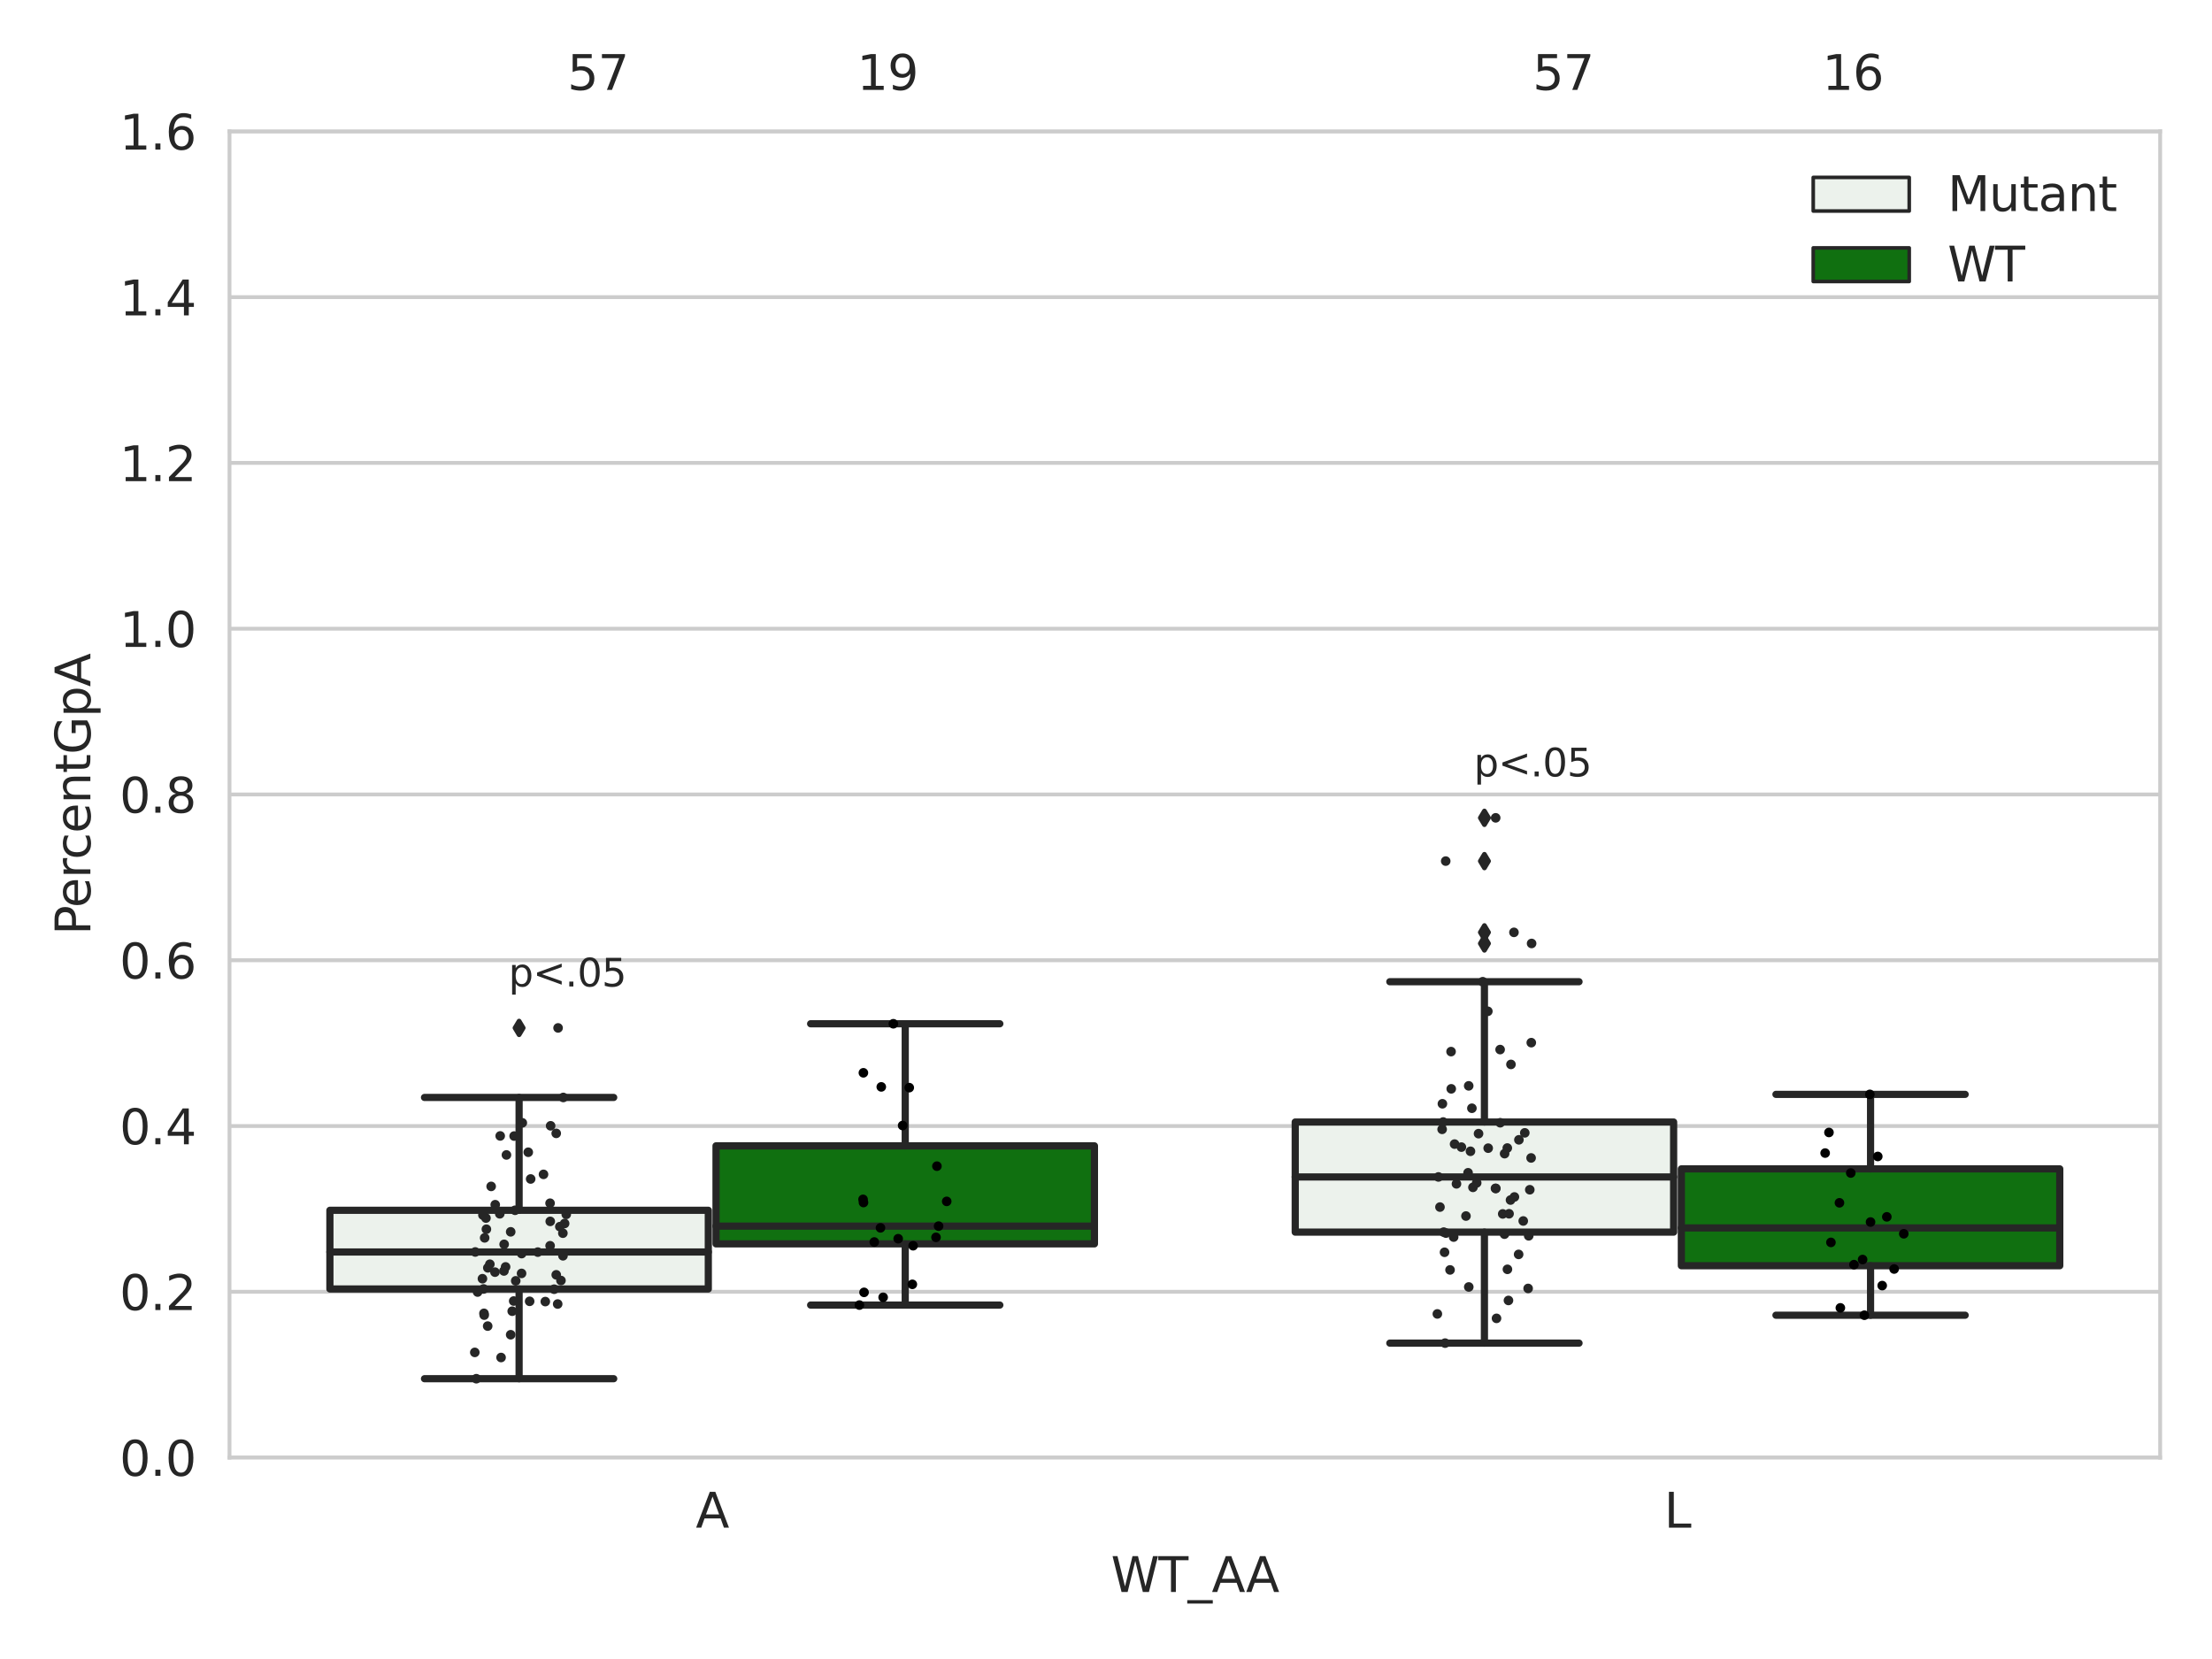 <?xml version="1.0" encoding="utf-8" standalone="no"?>
<!DOCTYPE svg PUBLIC "-//W3C//DTD SVG 1.1//EN"
  "http://www.w3.org/Graphics/SVG/1.1/DTD/svg11.dtd">
<svg xmlns:xlink="http://www.w3.org/1999/xlink" width="460.8pt" height="345.6pt" viewBox="0 0 460.8 345.6" xmlns="http://www.w3.org/2000/svg" version="1.1">
 <defs>
  <style type="text/css">*{stroke-linejoin: round; stroke-linecap: butt}</style>
 </defs>
 <g id="figure_1">
  <g id="patch_1">
   <path d="M 0 345.6 
L 460.8 345.6 
L 460.8 0 
L 0 0 
z
" style="fill: #ffffff"/>
  </g>
  <g id="axes_1">
   <g id="patch_2">
    <path d="M 47.81 303.64 
L 450 303.64 
L 450 27.364 
L 47.81 27.364 
z
" style="fill: #ffffff"/>
   </g>
   <g id="matplotlib.axis_1">
    <g id="xtick_1">
     <g id="text_1">
      <!-- A -->
      <g style="fill: #262626" transform="translate(144.937 318.238)scale(0.1 -0.1)">
       <defs>
        <path id="DejaVuSans-41" d="M 2188 4044 
L 1331 1722 
L 3047 1722 
L 2188 4044 
z
M 1831 4666 
L 2547 4666 
L 4325 0 
L 3669 0 
L 3244 1197 
L 1141 1197 
L 716 0 
L 50 0 
L 1831 4666 
z
" transform="scale(0.016)"/>
       </defs>
       <use xlink:href="#DejaVuSans-41"/>
      </g>
     </g>
    </g>
    <g id="xtick_2">
     <g id="text_2">
      <!-- L -->
      <g style="fill: #262626" transform="translate(346.667 318.238)scale(0.1 -0.1)">
       <defs>
        <path id="DejaVuSans-4c" d="M 628 4666 
L 1259 4666 
L 1259 531 
L 3531 531 
L 3531 0 
L 628 0 
L 628 4666 
z
" transform="scale(0.016)"/>
       </defs>
       <use xlink:href="#DejaVuSans-4c"/>
      </g>
     </g>
    </g>
    <g id="text_3">
     <!-- WT_AA -->
     <g style="fill: #262626" transform="translate(231.429 331.638)scale(0.1 -0.1)">
      <defs>
       <path id="DejaVuSans-57" d="M 213 4666 
L 850 4666 
L 1831 722 
L 2809 4666 
L 3519 4666 
L 4500 722 
L 5478 4666 
L 6119 4666 
L 4947 0 
L 4153 0 
L 3169 4050 
L 2175 0 
L 1381 0 
L 213 4666 
z
" transform="scale(0.016)"/>
       <path id="DejaVuSans-54" d="M -19 4666 
L 3928 4666 
L 3928 4134 
L 2272 4134 
L 2272 0 
L 1638 0 
L 1638 4134 
L -19 4134 
L -19 4666 
z
" transform="scale(0.016)"/>
       <path id="DejaVuSans-5f" d="M 3263 -1063 
L 3263 -1509 
L -63 -1509 
L -63 -1063 
L 3263 -1063 
z
" transform="scale(0.016)"/>
      </defs>
      <use xlink:href="#DejaVuSans-57"/>
      <use xlink:href="#DejaVuSans-54" x="98.877"/>
      <use xlink:href="#DejaVuSans-5f" x="159.961"/>
      <use xlink:href="#DejaVuSans-41" x="209.961"/>
      <use xlink:href="#DejaVuSans-41" x="281.119"/>
     </g>
    </g>
   </g>
   <g id="matplotlib.axis_2">
    <g id="ytick_1">
     <g id="line2d_1">
      <path d="M 47.81 303.64 
L 450 303.64 
" clip-path="url(#p4c30732fc3)" style="fill: none; stroke: #cccccc; stroke-width: 0.8; stroke-linecap: round"/>
     </g>
     <g id="text_4">
      <!-- 0.0 -->
      <g style="fill: #262626" transform="translate(24.907 307.439)scale(0.1 -0.1)">
       <defs>
        <path id="DejaVuSans-30" d="M 2034 4250 
Q 1547 4250 1301 3770 
Q 1056 3291 1056 2328 
Q 1056 1369 1301 889 
Q 1547 409 2034 409 
Q 2525 409 2770 889 
Q 3016 1369 3016 2328 
Q 3016 3291 2770 3770 
Q 2525 4250 2034 4250 
z
M 2034 4750 
Q 2819 4750 3233 4129 
Q 3647 3509 3647 2328 
Q 3647 1150 3233 529 
Q 2819 -91 2034 -91 
Q 1250 -91 836 529 
Q 422 1150 422 2328 
Q 422 3509 836 4129 
Q 1250 4750 2034 4750 
z
" transform="scale(0.016)"/>
        <path id="DejaVuSans-2e" d="M 684 794 
L 1344 794 
L 1344 0 
L 684 0 
L 684 794 
z
" transform="scale(0.016)"/>
       </defs>
       <use xlink:href="#DejaVuSans-30"/>
       <use xlink:href="#DejaVuSans-2e" x="63.623"/>
       <use xlink:href="#DejaVuSans-30" x="95.41"/>
      </g>
     </g>
    </g>
    <g id="ytick_2">
     <g id="line2d_2">
      <path d="M 47.81 269.105 
L 450 269.105 
" clip-path="url(#p4c30732fc3)" style="fill: none; stroke: #cccccc; stroke-width: 0.8; stroke-linecap: round"/>
     </g>
     <g id="text_5">
      <!-- 0.2 -->
      <g style="fill: #262626" transform="translate(24.907 272.905)scale(0.1 -0.1)">
       <defs>
        <path id="DejaVuSans-32" d="M 1228 531 
L 3431 531 
L 3431 0 
L 469 0 
L 469 531 
Q 828 903 1448 1529 
Q 2069 2156 2228 2338 
Q 2531 2678 2651 2914 
Q 2772 3150 2772 3378 
Q 2772 3750 2511 3984 
Q 2250 4219 1831 4219 
Q 1534 4219 1204 4116 
Q 875 4013 500 3803 
L 500 4441 
Q 881 4594 1212 4672 
Q 1544 4750 1819 4750 
Q 2544 4750 2975 4387 
Q 3406 4025 3406 3419 
Q 3406 3131 3298 2873 
Q 3191 2616 2906 2266 
Q 2828 2175 2409 1742 
Q 1991 1309 1228 531 
z
" transform="scale(0.016)"/>
       </defs>
       <use xlink:href="#DejaVuSans-30"/>
       <use xlink:href="#DejaVuSans-2e" x="63.623"/>
       <use xlink:href="#DejaVuSans-32" x="95.41"/>
      </g>
     </g>
    </g>
    <g id="ytick_3">
     <g id="line2d_3">
      <path d="M 47.81 234.571 
L 450 234.571 
" clip-path="url(#p4c30732fc3)" style="fill: none; stroke: #cccccc; stroke-width: 0.8; stroke-linecap: round"/>
     </g>
     <g id="text_6">
      <!-- 0.4 -->
      <g style="fill: #262626" transform="translate(24.907 238.37)scale(0.1 -0.1)">
       <defs>
        <path id="DejaVuSans-34" d="M 2419 4116 
L 825 1625 
L 2419 1625 
L 2419 4116 
z
M 2253 4666 
L 3047 4666 
L 3047 1625 
L 3713 1625 
L 3713 1100 
L 3047 1100 
L 3047 0 
L 2419 0 
L 2419 1100 
L 313 1100 
L 313 1709 
L 2253 4666 
z
" transform="scale(0.016)"/>
       </defs>
       <use xlink:href="#DejaVuSans-30"/>
       <use xlink:href="#DejaVuSans-2e" x="63.623"/>
       <use xlink:href="#DejaVuSans-34" x="95.41"/>
      </g>
     </g>
    </g>
    <g id="ytick_4">
     <g id="line2d_4">
      <path d="M 47.81 200.036 
L 450 200.036 
" clip-path="url(#p4c30732fc3)" style="fill: none; stroke: #cccccc; stroke-width: 0.8; stroke-linecap: round"/>
     </g>
     <g id="text_7">
      <!-- 0.6 -->
      <g style="fill: #262626" transform="translate(24.907 203.836)scale(0.1 -0.1)">
       <defs>
        <path id="DejaVuSans-36" d="M 2113 2584 
Q 1688 2584 1439 2293 
Q 1191 2003 1191 1497 
Q 1191 994 1439 701 
Q 1688 409 2113 409 
Q 2538 409 2786 701 
Q 3034 994 3034 1497 
Q 3034 2003 2786 2293 
Q 2538 2584 2113 2584 
z
M 3366 4563 
L 3366 3988 
Q 3128 4100 2886 4159 
Q 2644 4219 2406 4219 
Q 1781 4219 1451 3797 
Q 1122 3375 1075 2522 
Q 1259 2794 1537 2939 
Q 1816 3084 2150 3084 
Q 2853 3084 3261 2657 
Q 3669 2231 3669 1497 
Q 3669 778 3244 343 
Q 2819 -91 2113 -91 
Q 1303 -91 875 529 
Q 447 1150 447 2328 
Q 447 3434 972 4092 
Q 1497 4750 2381 4750 
Q 2619 4750 2861 4703 
Q 3103 4656 3366 4563 
z
" transform="scale(0.016)"/>
       </defs>
       <use xlink:href="#DejaVuSans-30"/>
       <use xlink:href="#DejaVuSans-2e" x="63.623"/>
       <use xlink:href="#DejaVuSans-36" x="95.41"/>
      </g>
     </g>
    </g>
    <g id="ytick_5">
     <g id="line2d_5">
      <path d="M 47.81 165.502 
L 450 165.502 
" clip-path="url(#p4c30732fc3)" style="fill: none; stroke: #cccccc; stroke-width: 0.8; stroke-linecap: round"/>
     </g>
     <g id="text_8">
      <!-- 0.8 -->
      <g style="fill: #262626" transform="translate(24.907 169.301)scale(0.1 -0.1)">
       <defs>
        <path id="DejaVuSans-38" d="M 2034 2216 
Q 1584 2216 1326 1975 
Q 1069 1734 1069 1313 
Q 1069 891 1326 650 
Q 1584 409 2034 409 
Q 2484 409 2743 651 
Q 3003 894 3003 1313 
Q 3003 1734 2745 1975 
Q 2488 2216 2034 2216 
z
M 1403 2484 
Q 997 2584 770 2862 
Q 544 3141 544 3541 
Q 544 4100 942 4425 
Q 1341 4750 2034 4750 
Q 2731 4750 3128 4425 
Q 3525 4100 3525 3541 
Q 3525 3141 3298 2862 
Q 3072 2584 2669 2484 
Q 3125 2378 3379 2068 
Q 3634 1759 3634 1313 
Q 3634 634 3220 271 
Q 2806 -91 2034 -91 
Q 1263 -91 848 271 
Q 434 634 434 1313 
Q 434 1759 690 2068 
Q 947 2378 1403 2484 
z
M 1172 3481 
Q 1172 3119 1398 2916 
Q 1625 2713 2034 2713 
Q 2441 2713 2670 2916 
Q 2900 3119 2900 3481 
Q 2900 3844 2670 4047 
Q 2441 4250 2034 4250 
Q 1625 4250 1398 4047 
Q 1172 3844 1172 3481 
z
" transform="scale(0.016)"/>
       </defs>
       <use xlink:href="#DejaVuSans-30"/>
       <use xlink:href="#DejaVuSans-2e" x="63.623"/>
       <use xlink:href="#DejaVuSans-38" x="95.41"/>
      </g>
     </g>
    </g>
    <g id="ytick_6">
     <g id="line2d_6">
      <path d="M 47.81 130.967 
L 450 130.967 
" clip-path="url(#p4c30732fc3)" style="fill: none; stroke: #cccccc; stroke-width: 0.8; stroke-linecap: round"/>
     </g>
     <g id="text_9">
      <!-- 1.0 -->
      <g style="fill: #262626" transform="translate(24.907 134.767)scale(0.1 -0.1)">
       <defs>
        <path id="DejaVuSans-31" d="M 794 531 
L 1825 531 
L 1825 4091 
L 703 3866 
L 703 4441 
L 1819 4666 
L 2450 4666 
L 2450 531 
L 3481 531 
L 3481 0 
L 794 0 
L 794 531 
z
" transform="scale(0.016)"/>
       </defs>
       <use xlink:href="#DejaVuSans-31"/>
       <use xlink:href="#DejaVuSans-2e" x="63.623"/>
       <use xlink:href="#DejaVuSans-30" x="95.41"/>
      </g>
     </g>
    </g>
    <g id="ytick_7">
     <g id="line2d_7">
      <path d="M 47.81 96.433 
L 450 96.433 
" clip-path="url(#p4c30732fc3)" style="fill: none; stroke: #cccccc; stroke-width: 0.8; stroke-linecap: round"/>
     </g>
     <g id="text_10">
      <!-- 1.2 -->
      <g style="fill: #262626" transform="translate(24.907 100.232)scale(0.1 -0.1)">
       <use xlink:href="#DejaVuSans-31"/>
       <use xlink:href="#DejaVuSans-2e" x="63.623"/>
       <use xlink:href="#DejaVuSans-32" x="95.41"/>
      </g>
     </g>
    </g>
    <g id="ytick_8">
     <g id="line2d_8">
      <path d="M 47.81 61.898 
L 450 61.898 
" clip-path="url(#p4c30732fc3)" style="fill: none; stroke: #cccccc; stroke-width: 0.8; stroke-linecap: round"/>
     </g>
     <g id="text_11">
      <!-- 1.4 -->
      <g style="fill: #262626" transform="translate(24.907 65.698)scale(0.1 -0.1)">
       <use xlink:href="#DejaVuSans-31"/>
       <use xlink:href="#DejaVuSans-2e" x="63.623"/>
       <use xlink:href="#DejaVuSans-34" x="95.41"/>
      </g>
     </g>
    </g>
    <g id="ytick_9">
     <g id="line2d_9">
      <path d="M 47.81 27.364 
L 450 27.364 
" clip-path="url(#p4c30732fc3)" style="fill: none; stroke: #cccccc; stroke-width: 0.8; stroke-linecap: round"/>
     </g>
     <g id="text_12">
      <!-- 1.6 -->
      <g style="fill: #262626" transform="translate(24.907 31.163)scale(0.1 -0.1)">
       <use xlink:href="#DejaVuSans-31"/>
       <use xlink:href="#DejaVuSans-2e" x="63.623"/>
       <use xlink:href="#DejaVuSans-36" x="95.41"/>
      </g>
     </g>
    </g>
    <g id="text_13">
     <!-- PercentGpA -->
     <g style="fill: #262626" transform="translate(18.827 194.779)rotate(-90)scale(0.1 -0.1)">
      <defs>
       <path id="DejaVuSans-50" d="M 1259 4147 
L 1259 2394 
L 2053 2394 
Q 2494 2394 2734 2622 
Q 2975 2850 2975 3272 
Q 2975 3691 2734 3919 
Q 2494 4147 2053 4147 
L 1259 4147 
z
M 628 4666 
L 2053 4666 
Q 2838 4666 3239 4311 
Q 3641 3956 3641 3272 
Q 3641 2581 3239 2228 
Q 2838 1875 2053 1875 
L 1259 1875 
L 1259 0 
L 628 0 
L 628 4666 
z
" transform="scale(0.016)"/>
       <path id="DejaVuSans-65" d="M 3597 1894 
L 3597 1613 
L 953 1613 
Q 991 1019 1311 708 
Q 1631 397 2203 397 
Q 2534 397 2845 478 
Q 3156 559 3463 722 
L 3463 178 
Q 3153 47 2828 -22 
Q 2503 -91 2169 -91 
Q 1331 -91 842 396 
Q 353 884 353 1716 
Q 353 2575 817 3079 
Q 1281 3584 2069 3584 
Q 2775 3584 3186 3129 
Q 3597 2675 3597 1894 
z
M 3022 2063 
Q 3016 2534 2758 2815 
Q 2500 3097 2075 3097 
Q 1594 3097 1305 2825 
Q 1016 2553 972 2059 
L 3022 2063 
z
" transform="scale(0.016)"/>
       <path id="DejaVuSans-72" d="M 2631 2963 
Q 2534 3019 2420 3045 
Q 2306 3072 2169 3072 
Q 1681 3072 1420 2755 
Q 1159 2438 1159 1844 
L 1159 0 
L 581 0 
L 581 3500 
L 1159 3500 
L 1159 2956 
Q 1341 3275 1631 3429 
Q 1922 3584 2338 3584 
Q 2397 3584 2469 3576 
Q 2541 3569 2628 3553 
L 2631 2963 
z
" transform="scale(0.016)"/>
       <path id="DejaVuSans-63" d="M 3122 3366 
L 3122 2828 
Q 2878 2963 2633 3030 
Q 2388 3097 2138 3097 
Q 1578 3097 1268 2742 
Q 959 2388 959 1747 
Q 959 1106 1268 751 
Q 1578 397 2138 397 
Q 2388 397 2633 464 
Q 2878 531 3122 666 
L 3122 134 
Q 2881 22 2623 -34 
Q 2366 -91 2075 -91 
Q 1284 -91 818 406 
Q 353 903 353 1747 
Q 353 2603 823 3093 
Q 1294 3584 2113 3584 
Q 2378 3584 2631 3529 
Q 2884 3475 3122 3366 
z
" transform="scale(0.016)"/>
       <path id="DejaVuSans-6e" d="M 3513 2113 
L 3513 0 
L 2938 0 
L 2938 2094 
Q 2938 2591 2744 2837 
Q 2550 3084 2163 3084 
Q 1697 3084 1428 2787 
Q 1159 2491 1159 1978 
L 1159 0 
L 581 0 
L 581 3500 
L 1159 3500 
L 1159 2956 
Q 1366 3272 1645 3428 
Q 1925 3584 2291 3584 
Q 2894 3584 3203 3211 
Q 3513 2838 3513 2113 
z
" transform="scale(0.016)"/>
       <path id="DejaVuSans-74" d="M 1172 4494 
L 1172 3500 
L 2356 3500 
L 2356 3053 
L 1172 3053 
L 1172 1153 
Q 1172 725 1289 603 
Q 1406 481 1766 481 
L 2356 481 
L 2356 0 
L 1766 0 
Q 1100 0 847 248 
Q 594 497 594 1153 
L 594 3053 
L 172 3053 
L 172 3500 
L 594 3500 
L 594 4494 
L 1172 4494 
z
" transform="scale(0.016)"/>
       <path id="DejaVuSans-47" d="M 3809 666 
L 3809 1919 
L 2778 1919 
L 2778 2438 
L 4434 2438 
L 4434 434 
Q 4069 175 3628 42 
Q 3188 -91 2688 -91 
Q 1594 -91 976 548 
Q 359 1188 359 2328 
Q 359 3472 976 4111 
Q 1594 4750 2688 4750 
Q 3144 4750 3555 4637 
Q 3966 4525 4313 4306 
L 4313 3634 
Q 3963 3931 3569 4081 
Q 3175 4231 2741 4231 
Q 1884 4231 1454 3753 
Q 1025 3275 1025 2328 
Q 1025 1384 1454 906 
Q 1884 428 2741 428 
Q 3075 428 3337 486 
Q 3600 544 3809 666 
z
" transform="scale(0.016)"/>
       <path id="DejaVuSans-70" d="M 1159 525 
L 1159 -1331 
L 581 -1331 
L 581 3500 
L 1159 3500 
L 1159 2969 
Q 1341 3281 1617 3432 
Q 1894 3584 2278 3584 
Q 2916 3584 3314 3078 
Q 3713 2572 3713 1747 
Q 3713 922 3314 415 
Q 2916 -91 2278 -91 
Q 1894 -91 1617 61 
Q 1341 213 1159 525 
z
M 3116 1747 
Q 3116 2381 2855 2742 
Q 2594 3103 2138 3103 
Q 1681 3103 1420 2742 
Q 1159 2381 1159 1747 
Q 1159 1113 1420 752 
Q 1681 391 2138 391 
Q 2594 391 2855 752 
Q 3116 1113 3116 1747 
z
" transform="scale(0.016)"/>
      </defs>
      <use xlink:href="#DejaVuSans-50"/>
      <use xlink:href="#DejaVuSans-65" x="56.678"/>
      <use xlink:href="#DejaVuSans-72" x="118.201"/>
      <use xlink:href="#DejaVuSans-63" x="157.064"/>
      <use xlink:href="#DejaVuSans-65" x="212.045"/>
      <use xlink:href="#DejaVuSans-6e" x="273.568"/>
      <use xlink:href="#DejaVuSans-74" x="336.947"/>
      <use xlink:href="#DejaVuSans-47" x="376.156"/>
      <use xlink:href="#DejaVuSans-70" x="453.646"/>
      <use xlink:href="#DejaVuSans-41" x="517.123"/>
     </g>
    </g>
   </g>
   <g id="patch_3">
    <path d="M 68.724 268.515 
L 147.553 268.515 
L 147.553 252.125 
L 68.724 252.125 
L 68.724 268.515 
z
" clip-path="url(#p4c30732fc3)" style="fill: #ecf2ec; stroke: #262626; stroke-width: 1.5; stroke-linejoin: miter"/>
   </g>
   <g id="patch_4">
    <path d="M 149.162 259.121 
L 227.991 259.121 
L 227.991 238.7 
L 149.162 238.7 
L 149.162 259.121 
z
" clip-path="url(#p4c30732fc3)" style="fill: #107010; stroke: #262626; stroke-width: 1.5; stroke-linejoin: miter"/>
   </g>
   <g id="patch_5">
    <path d="M 269.819 256.675 
L 348.648 256.675 
L 348.648 233.737 
L 269.819 233.737 
L 269.819 256.675 
z
" clip-path="url(#p4c30732fc3)" style="fill: #ecf2ec; stroke: #262626; stroke-width: 1.5; stroke-linejoin: miter"/>
   </g>
   <g id="patch_6">
    <path d="M 350.257 263.675 
L 429.086 263.675 
L 429.086 243.497 
L 350.257 243.497 
L 350.257 263.675 
z
" clip-path="url(#p4c30732fc3)" style="fill: #107010; stroke: #262626; stroke-width: 1.5; stroke-linejoin: miter"/>
   </g>
   <g id="patch_7">
    <path d="M 148.357 303.64 
L 148.357 303.64 
L 148.357 303.64 
L 148.357 303.64 
z
" clip-path="url(#p4c30732fc3)" style="fill: #ecf2ec; stroke: #262626; stroke-width: 0.75; stroke-linejoin: miter"/>
   </g>
   <g id="patch_8">
    <path d="M 148.357 303.64 
L 148.357 303.64 
L 148.357 303.64 
L 148.357 303.64 
z
" clip-path="url(#p4c30732fc3)" style="fill: #107010; stroke: #262626; stroke-width: 0.75; stroke-linejoin: miter"/>
   </g>
   <g id="PathCollection_1"/>
   <g id="PathCollection_2"/>
   <g id="line2d_10">
    <path d="M 108.138 268.515 
L 108.138 287.209 
" clip-path="url(#p4c30732fc3)" style="fill: none; stroke: #262626; stroke-width: 1.5; stroke-linecap: round"/>
   </g>
   <g id="line2d_11">
    <path d="M 108.138 252.125 
L 108.138 228.62 
" clip-path="url(#p4c30732fc3)" style="fill: none; stroke: #262626; stroke-width: 1.5; stroke-linecap: round"/>
   </g>
   <g id="line2d_12">
    <path d="M 88.431 287.209 
L 127.846 287.209 
" clip-path="url(#p4c30732fc3)" style="fill: none; stroke: #262626; stroke-width: 1.5; stroke-linecap: round"/>
   </g>
   <g id="line2d_13">
    <path d="M 88.431 228.62 
L 127.846 228.62 
" clip-path="url(#p4c30732fc3)" style="fill: none; stroke: #262626; stroke-width: 1.5; stroke-linecap: round"/>
   </g>
   <g id="line2d_14">
    <defs>
     <path id="me12758127a" d="M -0 1.414 
L 0.849 0 
L 0 -1.414 
L -0.849 -0 
z
" style="stroke: #262626; stroke-linejoin: miter"/>
    </defs>
    <g clip-path="url(#p4c30732fc3)">
     <use xlink:href="#me12758127a" x="108.138" y="214.133" style="fill: #262626; stroke: #262626; stroke-linejoin: miter"/>
    </g>
   </g>
   <g id="line2d_15">
    <path d="M 188.577 259.121 
L 188.577 271.869 
" clip-path="url(#p4c30732fc3)" style="fill: none; stroke: #262626; stroke-width: 1.5; stroke-linecap: round"/>
   </g>
   <g id="line2d_16">
    <path d="M 188.577 238.7 
L 188.577 213.268 
" clip-path="url(#p4c30732fc3)" style="fill: none; stroke: #262626; stroke-width: 1.5; stroke-linecap: round"/>
   </g>
   <g id="line2d_17">
    <path d="M 168.869 271.869 
L 208.284 271.869 
" clip-path="url(#p4c30732fc3)" style="fill: none; stroke: #262626; stroke-width: 1.5; stroke-linecap: round"/>
   </g>
   <g id="line2d_18">
    <path d="M 168.869 213.268 
L 208.284 213.268 
" clip-path="url(#p4c30732fc3)" style="fill: none; stroke: #262626; stroke-width: 1.5; stroke-linecap: round"/>
   </g>
   <g id="line2d_19"/>
   <g id="line2d_20">
    <path d="M 309.233 256.675 
L 309.233 279.797 
" clip-path="url(#p4c30732fc3)" style="fill: none; stroke: #262626; stroke-width: 1.5; stroke-linecap: round"/>
   </g>
   <g id="line2d_21">
    <path d="M 309.233 233.737 
L 309.233 204.51 
" clip-path="url(#p4c30732fc3)" style="fill: none; stroke: #262626; stroke-width: 1.5; stroke-linecap: round"/>
   </g>
   <g id="line2d_22">
    <path d="M 289.526 279.797 
L 328.941 279.797 
" clip-path="url(#p4c30732fc3)" style="fill: none; stroke: #262626; stroke-width: 1.5; stroke-linecap: round"/>
   </g>
   <g id="line2d_23">
    <path d="M 289.526 204.51 
L 328.941 204.51 
" clip-path="url(#p4c30732fc3)" style="fill: none; stroke: #262626; stroke-width: 1.5; stroke-linecap: round"/>
   </g>
   <g id="line2d_24">
    <g clip-path="url(#p4c30732fc3)">
     <use xlink:href="#me12758127a" x="309.233" y="170.37" style="fill: #262626; stroke: #262626; stroke-linejoin: miter"/>
     <use xlink:href="#me12758127a" x="309.233" y="179.383" style="fill: #262626; stroke: #262626; stroke-linejoin: miter"/>
     <use xlink:href="#me12758127a" x="309.233" y="194.227" style="fill: #262626; stroke: #262626; stroke-linejoin: miter"/>
     <use xlink:href="#me12758127a" x="309.233" y="196.541" style="fill: #262626; stroke: #262626; stroke-linejoin: miter"/>
    </g>
   </g>
   <g id="line2d_25">
    <path d="M 389.671 263.675 
L 389.671 273.983 
" clip-path="url(#p4c30732fc3)" style="fill: none; stroke: #262626; stroke-width: 1.5; stroke-linecap: round"/>
   </g>
   <g id="line2d_26">
    <path d="M 389.671 243.497 
L 389.671 227.976 
" clip-path="url(#p4c30732fc3)" style="fill: none; stroke: #262626; stroke-width: 1.5; stroke-linecap: round"/>
   </g>
   <g id="line2d_27">
    <path d="M 369.964 273.983 
L 409.379 273.983 
" clip-path="url(#p4c30732fc3)" style="fill: none; stroke: #262626; stroke-width: 1.5; stroke-linecap: round"/>
   </g>
   <g id="line2d_28">
    <path d="M 369.964 227.976 
L 409.379 227.976 
" clip-path="url(#p4c30732fc3)" style="fill: none; stroke: #262626; stroke-width: 1.5; stroke-linecap: round"/>
   </g>
   <g id="line2d_29"/>
   <g id="line2d_30">
    <path d="M 68.724 260.808 
L 147.553 260.808 
" clip-path="url(#p4c30732fc3)" style="fill: none; stroke: #262626; stroke-width: 1.5; stroke-linecap: round"/>
   </g>
   <g id="line2d_31">
    <path d="M 149.162 255.423 
L 227.991 255.423 
" clip-path="url(#p4c30732fc3)" style="fill: none; stroke: #262626; stroke-width: 1.5; stroke-linecap: round"/>
   </g>
   <g id="line2d_32">
    <path d="M 269.819 245.177 
L 348.648 245.177 
" clip-path="url(#p4c30732fc3)" style="fill: none; stroke: #262626; stroke-width: 1.5; stroke-linecap: round"/>
   </g>
   <g id="line2d_33">
    <path d="M 350.257 255.795 
L 429.086 255.795 
" clip-path="url(#p4c30732fc3)" style="fill: none; stroke: #262626; stroke-width: 1.5; stroke-linecap: round"/>
   </g>
   <g id="patch_9">
    <path d="M 47.81 303.64 
L 47.81 27.364 
" style="fill: none; stroke: #cccccc; stroke-width: 0.8; stroke-linejoin: miter; stroke-linecap: square"/>
   </g>
   <g id="patch_10">
    <path d="M 450 303.64 
L 450 27.364 
" style="fill: none; stroke: #cccccc; stroke-width: 0.8; stroke-linejoin: miter; stroke-linecap: square"/>
   </g>
   <g id="patch_11">
    <path d="M 47.81 303.64 
L 450 303.64 
" style="fill: none; stroke: #cccccc; stroke-width: 0.8; stroke-linejoin: miter; stroke-linecap: square"/>
   </g>
   <g id="patch_12">
    <path d="M 47.81 27.364 
L 450 27.364 
" style="fill: none; stroke: #cccccc; stroke-width: 0.8; stroke-linejoin: miter; stroke-linecap: square"/>
   </g>
   <g id="PathCollection_3">
    <defs>
     <path id="C0_0_ffd60c52dc" d="M 0 1 
C 0.265 1 0.52 0.895 0.707 0.707 
C 0.895 0.52 1 0.265 1 -0 
C 1 -0.265 0.895 -0.52 0.707 -0.707 
C 0.52 -0.895 0.265 -1 0 -1 
C -0.265 -1 -0.52 -0.895 -0.707 -0.707 
C -0.895 -0.52 -1 -0.265 -1 0 
C -1 0.265 -0.895 0.52 -0.707 0.707 
C -0.52 0.895 -0.265 1 0 1 
z
"/>
    </defs>
    <g clip-path="url(#p4c30732fc3)">
     <use xlink:href="#C0_0_ffd60c52dc" x="104.382" y="282.792" style="fill: #262626"/>
    </g>
    <g clip-path="url(#p4c30732fc3)">
     <use xlink:href="#C0_0_ffd60c52dc" x="104.202" y="236.636" style="fill: #262626"/>
    </g>
    <g clip-path="url(#p4c30732fc3)">
     <use xlink:href="#C0_0_ffd60c52dc" x="108.807" y="233.906" style="fill: #262626"/>
    </g>
    <g clip-path="url(#p4c30732fc3)">
     <use xlink:href="#C0_0_ffd60c52dc" x="116.258" y="214.133" style="fill: #262626"/>
    </g>
    <g clip-path="url(#p4c30732fc3)">
     <use xlink:href="#C0_0_ffd60c52dc" x="115.44" y="268.564" style="fill: #262626"/>
    </g>
    <g clip-path="url(#p4c30732fc3)">
     <use xlink:href="#C0_0_ffd60c52dc" x="99.496" y="269.155" style="fill: #262626"/>
    </g>
    <g clip-path="url(#p4c30732fc3)">
     <use xlink:href="#C0_0_ffd60c52dc" x="104.983" y="264.766" style="fill: #262626"/>
    </g>
    <g clip-path="url(#p4c30732fc3)">
     <use xlink:href="#C0_0_ffd60c52dc" x="100.963" y="257.869" style="fill: #262626"/>
    </g>
    <g clip-path="url(#p4c30732fc3)">
     <use xlink:href="#C0_0_ffd60c52dc" x="101.625" y="264.111" style="fill: #262626"/>
    </g>
    <g clip-path="url(#p4c30732fc3)">
     <use xlink:href="#C0_0_ffd60c52dc" x="100.603" y="253.118" style="fill: #262626"/>
    </g>
    <g clip-path="url(#p4c30732fc3)">
     <use xlink:href="#C0_0_ffd60c52dc" x="116.857" y="266.755" style="fill: #262626"/>
    </g>
    <g clip-path="url(#p4c30732fc3)">
     <use xlink:href="#C0_0_ffd60c52dc" x="116.175" y="271.651" style="fill: #262626"/>
    </g>
    <g clip-path="url(#p4c30732fc3)">
     <use xlink:href="#C0_0_ffd60c52dc" x="114.627" y="254.436" style="fill: #262626"/>
    </g>
    <g clip-path="url(#p4c30732fc3)">
     <use xlink:href="#C0_0_ffd60c52dc" x="106.703" y="273.146" style="fill: #262626"/>
    </g>
    <g clip-path="url(#p4c30732fc3)">
     <use xlink:href="#C0_0_ffd60c52dc" x="99.227" y="287.209" style="fill: #262626"/>
    </g>
    <g clip-path="url(#p4c30732fc3)">
     <use xlink:href="#C0_0_ffd60c52dc" x="98.909" y="281.728" style="fill: #262626"/>
    </g>
    <g clip-path="url(#p4c30732fc3)">
     <use xlink:href="#C0_0_ffd60c52dc" x="117.962" y="252.976" style="fill: #262626"/>
    </g>
    <g clip-path="url(#p4c30732fc3)">
     <use xlink:href="#C0_0_ffd60c52dc" x="106.387" y="256.612" style="fill: #262626"/>
    </g>
    <g clip-path="url(#p4c30732fc3)">
     <use xlink:href="#C0_0_ffd60c52dc" x="100.501" y="266.378" style="fill: #262626"/>
    </g>
    <g clip-path="url(#p4c30732fc3)">
     <use xlink:href="#C0_0_ffd60c52dc" x="117.346" y="228.62" style="fill: #262626"/>
    </g>
    <g clip-path="url(#p4c30732fc3)">
     <use xlink:href="#C0_0_ffd60c52dc" x="113.597" y="271.141" style="fill: #262626"/>
    </g>
    <g clip-path="url(#p4c30732fc3)">
     <use xlink:href="#C0_0_ffd60c52dc" x="102.317" y="247.149" style="fill: #262626"/>
    </g>
    <g clip-path="url(#p4c30732fc3)">
     <use xlink:href="#C0_0_ffd60c52dc" x="101.326" y="256.067" style="fill: #262626"/>
    </g>
    <g clip-path="url(#p4c30732fc3)">
     <use xlink:href="#C0_0_ffd60c52dc" x="101.233" y="253.742" style="fill: #262626"/>
    </g>
    <g clip-path="url(#p4c30732fc3)">
     <use xlink:href="#C0_0_ffd60c52dc" x="106.386" y="278.05" style="fill: #262626"/>
    </g>
    <g clip-path="url(#p4c30732fc3)">
     <use xlink:href="#C0_0_ffd60c52dc" x="107.295" y="252.125" style="fill: #262626"/>
    </g>
    <g clip-path="url(#p4c30732fc3)">
     <use xlink:href="#C0_0_ffd60c52dc" x="105.023" y="259.215" style="fill: #262626"/>
    </g>
    <g clip-path="url(#p4c30732fc3)">
     <use xlink:href="#C0_0_ffd60c52dc" x="104.114" y="252.858" style="fill: #262626"/>
    </g>
    <g clip-path="url(#p4c30732fc3)">
     <use xlink:href="#C0_0_ffd60c52dc" x="110.046" y="240.033" style="fill: #262626"/>
    </g>
    <g clip-path="url(#p4c30732fc3)">
     <use xlink:href="#C0_0_ffd60c52dc" x="107.014" y="271.028" style="fill: #262626"/>
    </g>
    <g clip-path="url(#p4c30732fc3)">
     <use xlink:href="#C0_0_ffd60c52dc" x="102.047" y="263.361" style="fill: #262626"/>
    </g>
    <g clip-path="url(#p4c30732fc3)">
     <use xlink:href="#C0_0_ffd60c52dc" x="116.624" y="255.53" style="fill: #262626"/>
    </g>
    <g clip-path="url(#p4c30732fc3)">
     <use xlink:href="#C0_0_ffd60c52dc" x="100.745" y="268.515" style="fill: #262626"/>
    </g>
    <g clip-path="url(#p4c30732fc3)">
     <use xlink:href="#C0_0_ffd60c52dc" x="100.82" y="273.593" style="fill: #262626"/>
    </g>
    <g clip-path="url(#p4c30732fc3)">
     <use xlink:href="#C0_0_ffd60c52dc" x="113.224" y="244.641" style="fill: #262626"/>
    </g>
    <g clip-path="url(#p4c30732fc3)">
     <use xlink:href="#C0_0_ffd60c52dc" x="115.872" y="236.101" style="fill: #262626"/>
    </g>
    <g clip-path="url(#p4c30732fc3)">
     <use xlink:href="#C0_0_ffd60c52dc" x="112.034" y="260.837" style="fill: #262626"/>
    </g>
    <g clip-path="url(#p4c30732fc3)">
     <use xlink:href="#C0_0_ffd60c52dc" x="103.166" y="250.962" style="fill: #262626"/>
    </g>
    <g clip-path="url(#p4c30732fc3)">
     <use xlink:href="#C0_0_ffd60c52dc" x="99.006" y="260.808" style="fill: #262626"/>
    </g>
    <g clip-path="url(#p4c30732fc3)">
     <use xlink:href="#C0_0_ffd60c52dc" x="108.649" y="265.274" style="fill: #262626"/>
    </g>
    <g clip-path="url(#p4c30732fc3)">
     <use xlink:href="#C0_0_ffd60c52dc" x="114.59" y="250.652" style="fill: #262626"/>
    </g>
    <g clip-path="url(#p4c30732fc3)">
     <use xlink:href="#C0_0_ffd60c52dc" x="110.335" y="271.087" style="fill: #262626"/>
    </g>
    <g clip-path="url(#p4c30732fc3)">
     <use xlink:href="#C0_0_ffd60c52dc" x="114.599" y="259.512" style="fill: #262626"/>
    </g>
    <g clip-path="url(#p4c30732fc3)">
     <use xlink:href="#C0_0_ffd60c52dc" x="117.28" y="261.605" style="fill: #262626"/>
    </g>
    <g clip-path="url(#p4c30732fc3)">
     <use xlink:href="#C0_0_ffd60c52dc" x="108.668" y="261.148" style="fill: #262626"/>
    </g>
    <g clip-path="url(#p4c30732fc3)">
     <use xlink:href="#C0_0_ffd60c52dc" x="105.501" y="240.594" style="fill: #262626"/>
    </g>
    <g clip-path="url(#p4c30732fc3)">
     <use xlink:href="#C0_0_ffd60c52dc" x="103.112" y="265.011" style="fill: #262626"/>
    </g>
    <g clip-path="url(#p4c30732fc3)">
     <use xlink:href="#C0_0_ffd60c52dc" x="117.621" y="254.876" style="fill: #262626"/>
    </g>
    <g clip-path="url(#p4c30732fc3)">
     <use xlink:href="#C0_0_ffd60c52dc" x="100.872" y="273.961" style="fill: #262626"/>
    </g>
    <g clip-path="url(#p4c30732fc3)">
     <use xlink:href="#C0_0_ffd60c52dc" x="107.436" y="266.82" style="fill: #262626"/>
    </g>
    <g clip-path="url(#p4c30732fc3)">
     <use xlink:href="#C0_0_ffd60c52dc" x="107.104" y="236.66" style="fill: #262626"/>
    </g>
    <g clip-path="url(#p4c30732fc3)">
     <use xlink:href="#C0_0_ffd60c52dc" x="105.324" y="263.918" style="fill: #262626"/>
    </g>
    <g clip-path="url(#p4c30732fc3)">
     <use xlink:href="#C0_0_ffd60c52dc" x="114.706" y="234.526" style="fill: #262626"/>
    </g>
    <g clip-path="url(#p4c30732fc3)">
     <use xlink:href="#C0_0_ffd60c52dc" x="110.546" y="245.603" style="fill: #262626"/>
    </g>
    <g clip-path="url(#p4c30732fc3)">
     <use xlink:href="#C0_0_ffd60c52dc" x="117.257" y="256.895" style="fill: #262626"/>
    </g>
    <g clip-path="url(#p4c30732fc3)">
     <use xlink:href="#C0_0_ffd60c52dc" x="115.876" y="265.567" style="fill: #262626"/>
    </g>
    <g clip-path="url(#p4c30732fc3)">
     <use xlink:href="#C0_0_ffd60c52dc" x="101.593" y="276.248" style="fill: #262626"/>
    </g>
   </g>
   <g id="PathCollection_4">
    <defs>
     <path id="C1_0_f068694387" d="M 0 1 
C 0.265 1 0.52 0.895 0.707 0.707 
C 0.895 0.52 1 0.265 1 -0 
C 1 -0.265 0.895 -0.52 0.707 -0.707 
C 0.52 -0.895 0.265 -1 0 -1 
C -0.265 -1 -0.52 -0.895 -0.707 -0.707 
C -0.895 -0.52 -1 -0.265 -1 0 
C -1 0.265 -0.895 0.52 -0.707 0.707 
C -0.52 0.895 -0.265 1 0 1 
z
"/>
    </defs>
    <g clip-path="url(#p4c30732fc3)">
     <use xlink:href="#C1_0_f068694387" x="190.058" y="267.55"/>
    </g>
    <g clip-path="url(#p4c30732fc3)">
     <use xlink:href="#C1_0_f068694387" x="195.526" y="255.423"/>
    </g>
    <g clip-path="url(#p4c30732fc3)">
     <use xlink:href="#C1_0_f068694387" x="183.587" y="226.42"/>
    </g>
    <g clip-path="url(#p4c30732fc3)">
     <use xlink:href="#C1_0_f068694387" x="183.976" y="270.254"/>
    </g>
    <g clip-path="url(#p4c30732fc3)">
     <use xlink:href="#C1_0_f068694387" x="182.128" y="258.731"/>
    </g>
    <g clip-path="url(#p4c30732fc3)">
     <use xlink:href="#C1_0_f068694387" x="179.791" y="249.851"/>
    </g>
    <g clip-path="url(#p4c30732fc3)">
     <use xlink:href="#C1_0_f068694387" x="183.421" y="255.781"/>
    </g>
    <g clip-path="url(#p4c30732fc3)">
     <use xlink:href="#C1_0_f068694387" x="179.882" y="250.508"/>
    </g>
    <g clip-path="url(#p4c30732fc3)">
     <use xlink:href="#C1_0_f068694387" x="179.862" y="223.485"/>
    </g>
    <g clip-path="url(#p4c30732fc3)">
     <use xlink:href="#C1_0_f068694387" x="189.415" y="226.577"/>
    </g>
    <g clip-path="url(#p4c30732fc3)">
     <use xlink:href="#C1_0_f068694387" x="179.029" y="271.869"/>
    </g>
    <g clip-path="url(#p4c30732fc3)">
     <use xlink:href="#C1_0_f068694387" x="197.217" y="250.27"/>
    </g>
    <g clip-path="url(#p4c30732fc3)">
     <use xlink:href="#C1_0_f068694387" x="188.035" y="234.467"/>
    </g>
    <g clip-path="url(#p4c30732fc3)">
     <use xlink:href="#C1_0_f068694387" x="195.177" y="242.934"/>
    </g>
    <g clip-path="url(#p4c30732fc3)">
     <use xlink:href="#C1_0_f068694387" x="187.11" y="258.047"/>
    </g>
    <g clip-path="url(#p4c30732fc3)">
     <use xlink:href="#C1_0_f068694387" x="194.988" y="257.761"/>
    </g>
    <g clip-path="url(#p4c30732fc3)">
     <use xlink:href="#C1_0_f068694387" x="186.101" y="213.268"/>
    </g>
    <g clip-path="url(#p4c30732fc3)">
     <use xlink:href="#C1_0_f068694387" x="190.216" y="259.51"/>
    </g>
    <g clip-path="url(#p4c30732fc3)">
     <use xlink:href="#C1_0_f068694387" x="179.999" y="269.223"/>
    </g>
   </g>
   <g id="PathCollection_5">
    <defs>
     <path id="C2_0_220c1a04b0" d="M 0 1 
C 0.265 1 0.52 0.895 0.707 0.707 
C 0.895 0.52 1 0.265 1 -0 
C 1 -0.265 0.895 -0.52 0.707 -0.707 
C 0.52 -0.895 0.265 -1 0 -1 
C -0.265 -1 -0.52 -0.895 -0.707 -0.707 
C -0.895 -0.52 -1 -0.265 -1 0 
C -1 0.265 -0.895 0.52 -0.707 0.707 
C -0.52 0.895 -0.265 1 0 1 
z
"/>
    </defs>
    <g clip-path="url(#p4c30732fc3)">
     <use xlink:href="#C2_0_220c1a04b0" x="302.07" y="264.547" style="fill: #262626"/>
    </g>
    <g clip-path="url(#p4c30732fc3)">
     <use xlink:href="#C2_0_220c1a04b0" x="317.319" y="254.351" style="fill: #262626"/>
    </g>
    <g clip-path="url(#p4c30732fc3)">
     <use xlink:href="#C2_0_220c1a04b0" x="316.416" y="237.447" style="fill: #262626"/>
    </g>
    <g clip-path="url(#p4c30732fc3)">
     <use xlink:href="#C2_0_220c1a04b0" x="299.428" y="273.713" style="fill: #262626"/>
    </g>
    <g clip-path="url(#p4c30732fc3)">
     <use xlink:href="#C2_0_220c1a04b0" x="314.76" y="221.738" style="fill: #262626"/>
    </g>
    <g clip-path="url(#p4c30732fc3)">
     <use xlink:href="#C2_0_220c1a04b0" x="313.999" y="239.156" style="fill: #262626"/>
    </g>
    <g clip-path="url(#p4c30732fc3)">
     <use xlink:href="#C2_0_220c1a04b0" x="316.357" y="261.313" style="fill: #262626"/>
    </g>
    <g clip-path="url(#p4c30732fc3)">
     <use xlink:href="#C2_0_220c1a04b0" x="306.624" y="230.868" style="fill: #262626"/>
    </g>
    <g clip-path="url(#p4c30732fc3)">
     <use xlink:href="#C2_0_220c1a04b0" x="313.047" y="252.88" style="fill: #262626"/>
    </g>
    <g clip-path="url(#p4c30732fc3)">
     <use xlink:href="#C2_0_220c1a04b0" x="303.41" y="246.616" style="fill: #262626"/>
    </g>
    <g clip-path="url(#p4c30732fc3)">
     <use xlink:href="#C2_0_220c1a04b0" x="312.503" y="218.644" style="fill: #262626"/>
    </g>
    <g clip-path="url(#p4c30732fc3)">
     <use xlink:href="#C2_0_220c1a04b0" x="305.387" y="253.324" style="fill: #262626"/>
    </g>
    <g clip-path="url(#p4c30732fc3)">
     <use xlink:href="#C2_0_220c1a04b0" x="318.957" y="241.219" style="fill: #262626"/>
    </g>
    <g clip-path="url(#p4c30732fc3)">
     <use xlink:href="#C2_0_220c1a04b0" x="314.364" y="252.851" style="fill: #262626"/>
    </g>
    <g clip-path="url(#p4c30732fc3)">
     <use xlink:href="#C2_0_220c1a04b0" x="300.753" y="256.675" style="fill: #262626"/>
    </g>
    <g clip-path="url(#p4c30732fc3)">
     <use xlink:href="#C2_0_220c1a04b0" x="311.577" y="170.37" style="fill: #262626"/>
    </g>
    <g clip-path="url(#p4c30732fc3)">
     <use xlink:href="#C2_0_220c1a04b0" x="309.945" y="210.671" style="fill: #262626"/>
    </g>
    <g clip-path="url(#p4c30732fc3)">
     <use xlink:href="#C2_0_220c1a04b0" x="305.826" y="244.309" style="fill: #262626"/>
    </g>
    <g clip-path="url(#p4c30732fc3)">
     <use xlink:href="#C2_0_220c1a04b0" x="301.169" y="179.383" style="fill: #262626"/>
    </g>
    <g clip-path="url(#p4c30732fc3)">
     <use xlink:href="#C2_0_220c1a04b0" x="318.338" y="268.406" style="fill: #262626"/>
    </g>
    <g clip-path="url(#p4c30732fc3)">
     <use xlink:href="#C2_0_220c1a04b0" x="302.822" y="257.704" style="fill: #262626"/>
    </g>
    <g clip-path="url(#p4c30732fc3)">
     <use xlink:href="#C2_0_220c1a04b0" x="313.439" y="240.328" style="fill: #262626"/>
    </g>
    <g clip-path="url(#p4c30732fc3)">
     <use xlink:href="#C2_0_220c1a04b0" x="318.458" y="257.444" style="fill: #262626"/>
    </g>
    <g clip-path="url(#p4c30732fc3)">
     <use xlink:href="#C2_0_220c1a04b0" x="306.326" y="239.833" style="fill: #262626"/>
    </g>
    <g clip-path="url(#p4c30732fc3)">
     <use xlink:href="#C2_0_220c1a04b0" x="300.481" y="229.936" style="fill: #262626"/>
    </g>
    <g clip-path="url(#p4c30732fc3)">
     <use xlink:href="#C2_0_220c1a04b0" x="311.751" y="274.638" style="fill: #262626"/>
    </g>
    <g clip-path="url(#p4c30732fc3)">
     <use xlink:href="#C2_0_220c1a04b0" x="314.667" y="249.991" style="fill: #262626"/>
    </g>
    <g clip-path="url(#p4c30732fc3)">
     <use xlink:href="#C2_0_220c1a04b0" x="315.385" y="194.227" style="fill: #262626"/>
    </g>
    <g clip-path="url(#p4c30732fc3)">
     <use xlink:href="#C2_0_220c1a04b0" x="311.617" y="247.579" style="fill: #262626"/>
    </g>
    <g clip-path="url(#p4c30732fc3)">
     <use xlink:href="#C2_0_220c1a04b0" x="311.536" y="247.558" style="fill: #262626"/>
    </g>
    <g clip-path="url(#p4c30732fc3)">
     <use xlink:href="#C2_0_220c1a04b0" x="307.622" y="246.42" style="fill: #262626"/>
    </g>
    <g clip-path="url(#p4c30732fc3)">
     <use xlink:href="#C2_0_220c1a04b0" x="312.523" y="233.889" style="fill: #262626"/>
    </g>
    <g clip-path="url(#p4c30732fc3)">
     <use xlink:href="#C2_0_220c1a04b0" x="300.422" y="235.261" style="fill: #262626"/>
    </g>
    <g clip-path="url(#p4c30732fc3)">
     <use xlink:href="#C2_0_220c1a04b0" x="302.32" y="226.824" style="fill: #262626"/>
    </g>
    <g clip-path="url(#p4c30732fc3)">
     <use xlink:href="#C2_0_220c1a04b0" x="300.645" y="233.737" style="fill: #262626"/>
    </g>
    <g clip-path="url(#p4c30732fc3)">
     <use xlink:href="#C2_0_220c1a04b0" x="308.883" y="204.51" style="fill: #262626"/>
    </g>
    <g clip-path="url(#p4c30732fc3)">
     <use xlink:href="#C2_0_220c1a04b0" x="305.958" y="226.203" style="fill: #262626"/>
    </g>
    <g clip-path="url(#p4c30732fc3)">
     <use xlink:href="#C2_0_220c1a04b0" x="299.652" y="245.177" style="fill: #262626"/>
    </g>
    <g clip-path="url(#p4c30732fc3)">
     <use xlink:href="#C2_0_220c1a04b0" x="301.039" y="279.797" style="fill: #262626"/>
    </g>
    <g clip-path="url(#p4c30732fc3)">
     <use xlink:href="#C2_0_220c1a04b0" x="310.016" y="239.183" style="fill: #262626"/>
    </g>
    <g clip-path="url(#p4c30732fc3)">
     <use xlink:href="#C2_0_220c1a04b0" x="315.481" y="249.347" style="fill: #262626"/>
    </g>
    <g clip-path="url(#p4c30732fc3)">
     <use xlink:href="#C2_0_220c1a04b0" x="318.995" y="217.204" style="fill: #262626"/>
    </g>
    <g clip-path="url(#p4c30732fc3)">
     <use xlink:href="#C2_0_220c1a04b0" x="317.64" y="235.994" style="fill: #262626"/>
    </g>
    <g clip-path="url(#p4c30732fc3)">
     <use xlink:href="#C2_0_220c1a04b0" x="299.973" y="251.455" style="fill: #262626"/>
    </g>
    <g clip-path="url(#p4c30732fc3)">
     <use xlink:href="#C2_0_220c1a04b0" x="305.973" y="268.098" style="fill: #262626"/>
    </g>
    <g clip-path="url(#p4c30732fc3)">
     <use xlink:href="#C2_0_220c1a04b0" x="306.844" y="247.348" style="fill: #262626"/>
    </g>
    <g clip-path="url(#p4c30732fc3)">
     <use xlink:href="#C2_0_220c1a04b0" x="314.241" y="270.907" style="fill: #262626"/>
    </g>
    <g clip-path="url(#p4c30732fc3)">
     <use xlink:href="#C2_0_220c1a04b0" x="319.061" y="196.541" style="fill: #262626"/>
    </g>
    <g clip-path="url(#p4c30732fc3)">
     <use xlink:href="#C2_0_220c1a04b0" x="303.017" y="238.335" style="fill: #262626"/>
    </g>
    <g clip-path="url(#p4c30732fc3)">
     <use xlink:href="#C2_0_220c1a04b0" x="302.283" y="219.068" style="fill: #262626"/>
    </g>
    <g clip-path="url(#p4c30732fc3)">
     <use xlink:href="#C2_0_220c1a04b0" x="318.683" y="247.844" style="fill: #262626"/>
    </g>
    <g clip-path="url(#p4c30732fc3)">
     <use xlink:href="#C2_0_220c1a04b0" x="313.415" y="257.097" style="fill: #262626"/>
    </g>
    <g clip-path="url(#p4c30732fc3)">
     <use xlink:href="#C2_0_220c1a04b0" x="308.008" y="236.162" style="fill: #262626"/>
    </g>
    <g clip-path="url(#p4c30732fc3)">
     <use xlink:href="#C2_0_220c1a04b0" x="304.437" y="238.965" style="fill: #262626"/>
    </g>
    <g clip-path="url(#p4c30732fc3)">
     <use xlink:href="#C2_0_220c1a04b0" x="301.219" y="256.879" style="fill: #262626"/>
    </g>
    <g clip-path="url(#p4c30732fc3)">
     <use xlink:href="#C2_0_220c1a04b0" x="314.026" y="264.422" style="fill: #262626"/>
    </g>
    <g clip-path="url(#p4c30732fc3)">
     <use xlink:href="#C2_0_220c1a04b0" x="300.924" y="260.872" style="fill: #262626"/>
    </g>
   </g>
   <g id="PathCollection_6">
    <defs>
     <path id="C3_0_f34851a1e4" d="M 0 1 
C 0.265 1 0.52 0.895 0.707 0.707 
C 0.895 0.52 1 0.265 1 -0 
C 1 -0.265 0.895 -0.52 0.707 -0.707 
C 0.52 -0.895 0.265 -1 0 -1 
C -0.265 -1 -0.52 -0.895 -0.707 -0.707 
C -0.895 -0.52 -1 -0.265 -1 0 
C -1 0.265 -0.895 0.52 -0.707 0.707 
C -0.52 0.895 -0.265 1 0 1 
z
"/>
    </defs>
    <g clip-path="url(#p4c30732fc3)">
     <use xlink:href="#C3_0_f34851a1e4" x="391.174" y="240.911"/>
    </g>
    <g clip-path="url(#p4c30732fc3)">
     <use xlink:href="#C3_0_f34851a1e4" x="383.192" y="250.569"/>
    </g>
    <g clip-path="url(#p4c30732fc3)">
     <use xlink:href="#C3_0_f34851a1e4" x="392.098" y="267.811"/>
    </g>
    <g clip-path="url(#p4c30732fc3)">
     <use xlink:href="#C3_0_f34851a1e4" x="388.013" y="262.383"/>
    </g>
    <g clip-path="url(#p4c30732fc3)">
     <use xlink:href="#C3_0_f34851a1e4" x="389.668" y="254.571"/>
    </g>
    <g clip-path="url(#p4c30732fc3)">
     <use xlink:href="#C3_0_f34851a1e4" x="386.216" y="263.447"/>
    </g>
    <g clip-path="url(#p4c30732fc3)">
     <use xlink:href="#C3_0_f34851a1e4" x="389.525" y="227.976"/>
    </g>
    <g clip-path="url(#p4c30732fc3)">
     <use xlink:href="#C3_0_f34851a1e4" x="394.584" y="264.358"/>
    </g>
    <g clip-path="url(#p4c30732fc3)">
     <use xlink:href="#C3_0_f34851a1e4" x="381.417" y="258.815"/>
    </g>
    <g clip-path="url(#p4c30732fc3)">
     <use xlink:href="#C3_0_f34851a1e4" x="385.549" y="244.359"/>
    </g>
    <g clip-path="url(#p4c30732fc3)">
     <use xlink:href="#C3_0_f34851a1e4" x="383.382" y="272.453"/>
    </g>
    <g clip-path="url(#p4c30732fc3)">
     <use xlink:href="#C3_0_f34851a1e4" x="393.059" y="253.494"/>
    </g>
    <g clip-path="url(#p4c30732fc3)">
     <use xlink:href="#C3_0_f34851a1e4" x="396.593" y="257.019"/>
    </g>
    <g clip-path="url(#p4c30732fc3)">
     <use xlink:href="#C3_0_f34851a1e4" x="381.006" y="235.913"/>
    </g>
    <g clip-path="url(#p4c30732fc3)">
     <use xlink:href="#C3_0_f34851a1e4" x="380.21" y="240.206"/>
    </g>
    <g clip-path="url(#p4c30732fc3)">
     <use xlink:href="#C3_0_f34851a1e4" x="388.388" y="273.983"/>
    </g>
   </g>
   <g id="text_14">
    <!-- 57 -->
    <g style="fill: #262626" transform="translate(118.193 18.73)scale(0.1 -0.1)">
     <defs>
      <path id="DejaVuSans-35" d="M 691 4666 
L 3169 4666 
L 3169 4134 
L 1269 4134 
L 1269 2991 
Q 1406 3038 1543 3061 
Q 1681 3084 1819 3084 
Q 2600 3084 3056 2656 
Q 3513 2228 3513 1497 
Q 3513 744 3044 326 
Q 2575 -91 1722 -91 
Q 1428 -91 1123 -41 
Q 819 9 494 109 
L 494 744 
Q 775 591 1075 516 
Q 1375 441 1709 441 
Q 2250 441 2565 725 
Q 2881 1009 2881 1497 
Q 2881 1984 2565 2268 
Q 2250 2553 1709 2553 
Q 1456 2553 1204 2497 
Q 953 2441 691 2322 
L 691 4666 
z
" transform="scale(0.016)"/>
      <path id="DejaVuSans-37" d="M 525 4666 
L 3525 4666 
L 3525 4397 
L 1831 0 
L 1172 0 
L 2766 4134 
L 525 4134 
L 525 4666 
z
" transform="scale(0.016)"/>
     </defs>
     <use xlink:href="#DejaVuSans-35"/>
     <use xlink:href="#DejaVuSans-37" x="63.623"/>
    </g>
   </g>
   <g id="text_15">
    <!-- p&lt;.05 -->
    <g style="fill: #262626" transform="translate(105.941 205.5)scale(0.08 -0.08)">
     <defs>
      <path id="DejaVuSans-3c" d="M 4684 3150 
L 1459 2003 
L 4684 863 
L 4684 294 
L 678 1747 
L 678 2266 
L 4684 3719 
L 4684 3150 
z
" transform="scale(0.016)"/>
     </defs>
     <use xlink:href="#DejaVuSans-70"/>
     <use xlink:href="#DejaVuSans-3c" x="63.477"/>
     <use xlink:href="#DejaVuSans-2e" x="147.266"/>
     <use xlink:href="#DejaVuSans-30" x="179.053"/>
     <use xlink:href="#DejaVuSans-35" x="242.676"/>
    </g>
   </g>
   <g id="text_16">
    <!-- 19 -->
    <g style="fill: #262626" transform="translate(178.522 18.73)scale(0.1 -0.1)">
     <defs>
      <path id="DejaVuSans-39" d="M 703 97 
L 703 672 
Q 941 559 1184 500 
Q 1428 441 1663 441 
Q 2288 441 2617 861 
Q 2947 1281 2994 2138 
Q 2813 1869 2534 1725 
Q 2256 1581 1919 1581 
Q 1219 1581 811 2004 
Q 403 2428 403 3163 
Q 403 3881 828 4315 
Q 1253 4750 1959 4750 
Q 2769 4750 3195 4129 
Q 3622 3509 3622 2328 
Q 3622 1225 3098 567 
Q 2575 -91 1691 -91 
Q 1453 -91 1209 -44 
Q 966 3 703 97 
z
M 1959 2075 
Q 2384 2075 2632 2365 
Q 2881 2656 2881 3163 
Q 2881 3666 2632 3958 
Q 2384 4250 1959 4250 
Q 1534 4250 1286 3958 
Q 1038 3666 1038 3163 
Q 1038 2656 1286 2365 
Q 1534 2075 1959 2075 
z
" transform="scale(0.016)"/>
     </defs>
     <use xlink:href="#DejaVuSans-31"/>
     <use xlink:href="#DejaVuSans-39" x="63.623"/>
    </g>
   </g>
   <g id="text_17">
    <!-- 57 -->
    <g style="fill: #262626" transform="translate(319.288 18.73)scale(0.1 -0.1)">
     <use xlink:href="#DejaVuSans-35"/>
     <use xlink:href="#DejaVuSans-37" x="63.623"/>
    </g>
   </g>
   <g id="text_18">
    <!-- p&lt;.05 -->
    <g style="fill: #262626" transform="translate(307.036 161.737)scale(0.08 -0.08)">
     <use xlink:href="#DejaVuSans-70"/>
     <use xlink:href="#DejaVuSans-3c" x="63.477"/>
     <use xlink:href="#DejaVuSans-2e" x="147.266"/>
     <use xlink:href="#DejaVuSans-30" x="179.053"/>
     <use xlink:href="#DejaVuSans-35" x="242.676"/>
    </g>
   </g>
   <g id="text_19">
    <!-- 16 -->
    <g style="fill: #262626" transform="translate(379.617 18.73)scale(0.1 -0.1)">
     <use xlink:href="#DejaVuSans-31"/>
     <use xlink:href="#DejaVuSans-36" x="63.623"/>
    </g>
   </g>
   <g id="legend_1">
    <g id="patch_13">
     <path d="M 377.728 43.962 
L 397.728 43.962 
L 397.728 36.962 
L 377.728 36.962 
z
" style="fill: #ecf2ec; stroke: #262626; stroke-width: 0.75; stroke-linejoin: miter"/>
    </g>
    <g id="text_20">
     <!-- Mutant -->
     <g style="fill: #262626" transform="translate(405.728 43.962)scale(0.1 -0.1)">
      <defs>
       <path id="DejaVuSans-4d" d="M 628 4666 
L 1569 4666 
L 2759 1491 
L 3956 4666 
L 4897 4666 
L 4897 0 
L 4281 0 
L 4281 4097 
L 3078 897 
L 2444 897 
L 1241 4097 
L 1241 0 
L 628 0 
L 628 4666 
z
" transform="scale(0.016)"/>
       <path id="DejaVuSans-75" d="M 544 1381 
L 544 3500 
L 1119 3500 
L 1119 1403 
Q 1119 906 1312 657 
Q 1506 409 1894 409 
Q 2359 409 2629 706 
Q 2900 1003 2900 1516 
L 2900 3500 
L 3475 3500 
L 3475 0 
L 2900 0 
L 2900 538 
Q 2691 219 2414 64 
Q 2138 -91 1772 -91 
Q 1169 -91 856 284 
Q 544 659 544 1381 
z
M 1991 3584 
L 1991 3584 
z
" transform="scale(0.016)"/>
       <path id="DejaVuSans-61" d="M 2194 1759 
Q 1497 1759 1228 1600 
Q 959 1441 959 1056 
Q 959 750 1161 570 
Q 1363 391 1709 391 
Q 2188 391 2477 730 
Q 2766 1069 2766 1631 
L 2766 1759 
L 2194 1759 
z
M 3341 1997 
L 3341 0 
L 2766 0 
L 2766 531 
Q 2569 213 2275 61 
Q 1981 -91 1556 -91 
Q 1019 -91 701 211 
Q 384 513 384 1019 
Q 384 1609 779 1909 
Q 1175 2209 1959 2209 
L 2766 2209 
L 2766 2266 
Q 2766 2663 2505 2880 
Q 2244 3097 1772 3097 
Q 1472 3097 1187 3025 
Q 903 2953 641 2809 
L 641 3341 
Q 956 3463 1253 3523 
Q 1550 3584 1831 3584 
Q 2591 3584 2966 3190 
Q 3341 2797 3341 1997 
z
" transform="scale(0.016)"/>
      </defs>
      <use xlink:href="#DejaVuSans-4d"/>
      <use xlink:href="#DejaVuSans-75" x="86.279"/>
      <use xlink:href="#DejaVuSans-74" x="149.658"/>
      <use xlink:href="#DejaVuSans-61" x="188.867"/>
      <use xlink:href="#DejaVuSans-6e" x="250.146"/>
      <use xlink:href="#DejaVuSans-74" x="313.525"/>
     </g>
    </g>
    <g id="patch_14">
     <path d="M 377.728 58.64 
L 397.728 58.64 
L 397.728 51.64 
L 377.728 51.64 
z
" style="fill: #107010; stroke: #262626; stroke-width: 0.75; stroke-linejoin: miter"/>
    </g>
    <g id="text_21">
     <!-- WT -->
     <g style="fill: #262626" transform="translate(405.728 58.64)scale(0.1 -0.1)">
      <use xlink:href="#DejaVuSans-57"/>
      <use xlink:href="#DejaVuSans-54" x="98.877"/>
     </g>
    </g>
   </g>
  </g>
 </g>
 <defs>
  <clipPath id="p4c30732fc3">
   <rect x="47.81" y="27.364" width="402.19" height="276.276"/>
  </clipPath>
 </defs>
</svg>
